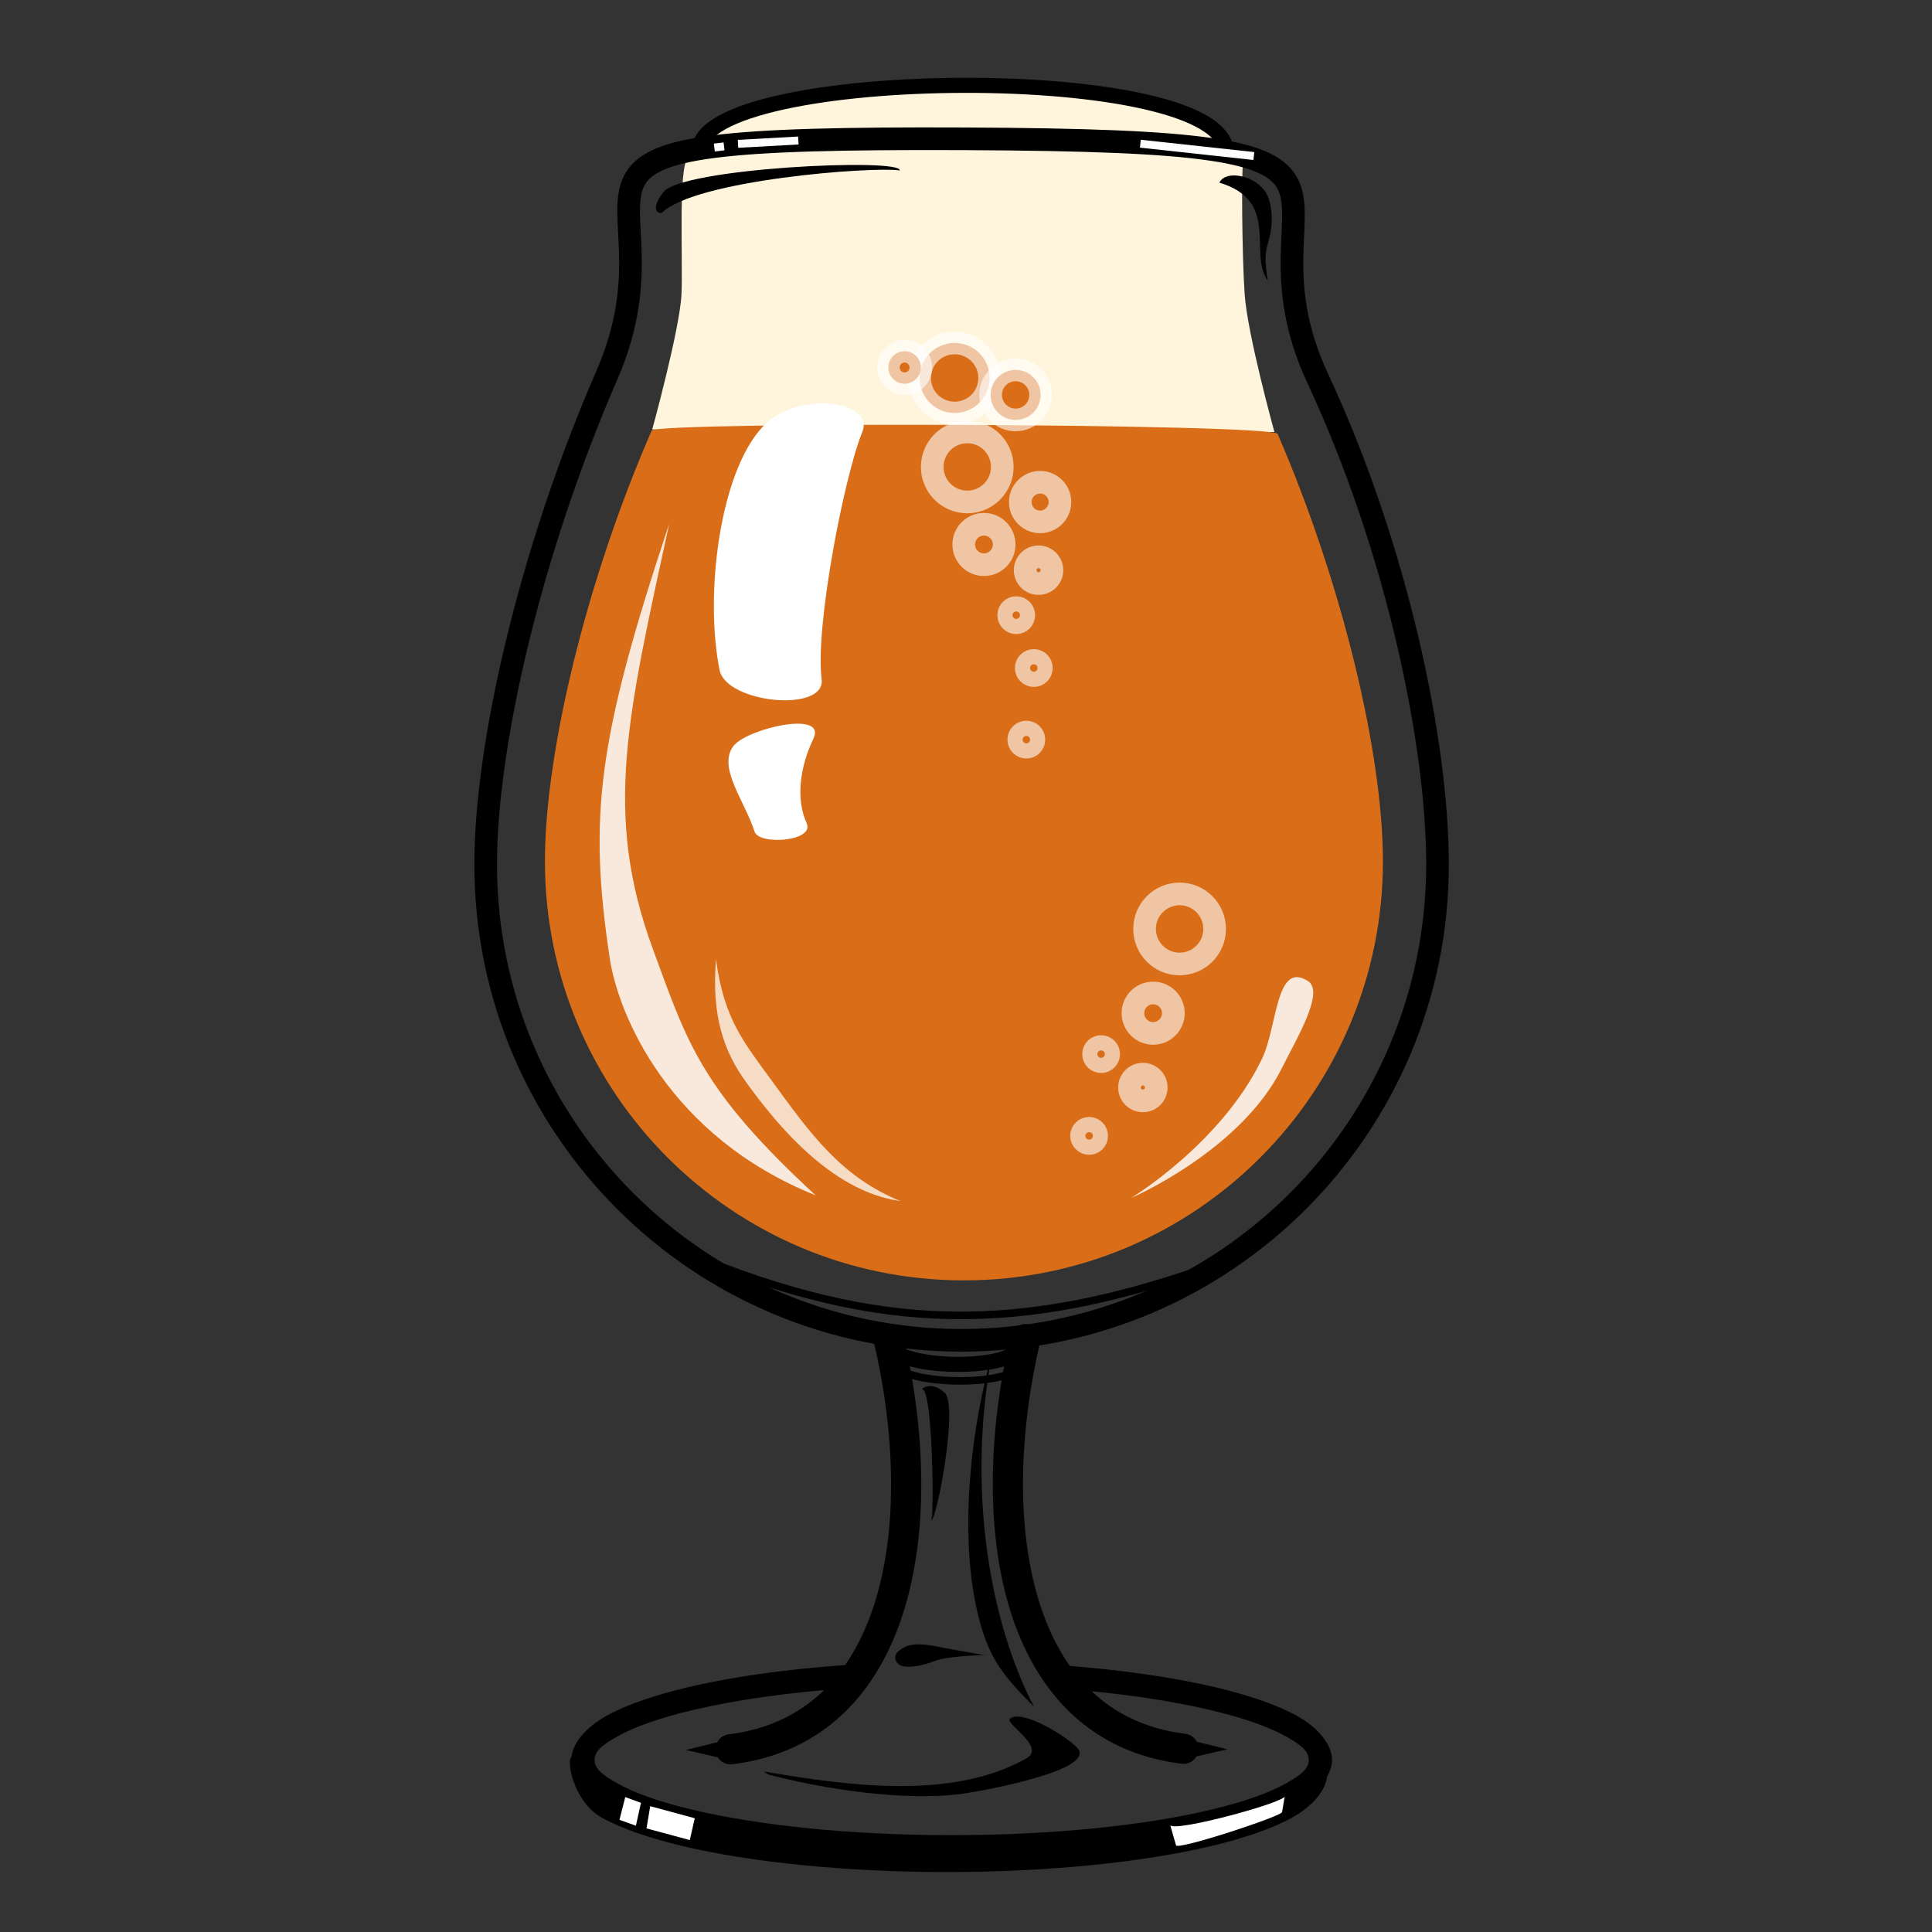 <svg id="img" viewBox="0 0 256 256" xmlns="http://www.w3.org/2000/svg" xmlns:bx="https://boxy-svg.com" fill="none">
	<rect x="0" y="0" width="256" height="256" fill="#333333" stroke="none"/>
	<path style="stroke: black; fill: #fff5dc; stroke-width: 2px;"
		d="M 92.644 19.93 C 92.751 8.699 162.889 8.049 162.479 20.274"></path>
	<path style="fill: #fff5dc;"
		d="M 91.165 20.925 C 89.854 22.046 90.502 34.42 90.3 38.984 C 90.098 43.548 86.423 56.909 86.423 56.909 L 168.868 57.249 C 168.868 57.249 165.297 44.339 164.924 39 C 164.565 33.87 164.493 21.974 164.708 21.974 C 164.619 20.623 146.547 18.691 130.799 18.729 C 116.34 18.764 92.702 19.817 91.165 20.925 Z">
	</path>
	<path
		d="M 183.245 114.137 C 183.245 144.799 158.388 169.656 127.725 169.656 C 97.063 169.656 72.205 144.799 72.205 114.137 C 72.205 99.914 77.552 77.265 86.344 57.063 C 86.879 55.833 168.7 56.121 169.296 57.5 C 177.975 77.591 183.245 100.017 183.245 114.137 Z"
		style="stroke-width: 3px; fill: #da6e18;"></path>
	<path
		d="M 190.478 114.537 C 190.478 149.365 162.245 177.599 127.416 177.599 C 92.587 177.599 64.354 149.365 64.354 114.537 C 64.354 98.384 70.427 72.657 80.414 49.71 C 91.961 23.181 62.61 18.101 127.908 18.394 C 192.015 18.68 162.422 24.015 174.634 50.207 C 185.138 72.736 190.478 98.501 190.478 114.537 Z"
		style="stroke: black; fill: none; stroke-width: 3px;"></path>
	<path style="fill: rgb(255, 255, 255); fill-opacity: 0.85;"
		d="M 108.073 158.388 C 88.658 150.592 81.924 134.513 80.791 126.95 C 77.991 108.258 79.108 98.186 88.671 69.404 C 83.141 94.899 79.902 107.807 86.512 125.765 C 91.083 138.185 92.806 144.308 108.073 158.388 Z">
	</path>
	<path style="fill: rgb(255, 255, 255);"
		d="M 101.005 56.61 C 105.656 51.579 115.946 53.146 114.26 57.236 C 111.879 63.008 107.982 83.051 108.867 89.992 C 109.438 94.481 96.234 93.209 95.345 88.772 C 93.35 78.811 95.348 62.728 101.005 56.61 Z">
	</path>
	<ellipse style="stroke: rgb(255, 255, 255); stroke-width: 3px; fill: #da6e18; stroke-opacity: 0.6;"
		cx="126.492" cy="50.086" rx="4.641" ry="4.641"></ellipse>
	<path style="fill: rgb(255, 255, 255); fill-opacity: 0.85;"
		d="M 174.005 129.475 C 174.005 129.475 159.475 135.735 154.027 146.707 C 152.171 150.445 148.33 156.762 150.572 158.206 C 154.862 160.968 154.602 152.23 156.673 147.909 C 162.036 136.723 174.005 129.475 174.005 129.475 Z"
		transform="matrix(-1, 0, 0, -1, 323.894, 288.21)"></path>
	<ellipse style="stroke: rgb(255, 255, 255); stroke-width: 3px; fill: #da6e18; stroke-opacity: 0.6;"
		cx="128.166" cy="61.871" rx="4.641" ry="4.641"></ellipse>
	<ellipse style="stroke: rgb(255, 255, 255); stroke-width: 3px; fill: #da6e18; stroke-opacity: 0.6;"
		cx="137.821" cy="66.525" rx="2.626" ry="2.626"></ellipse>
	<ellipse style="stroke: rgb(255, 255, 255); stroke-width: 3px; fill: #da6e18; stroke-opacity: 0.6;"
		cx="130.379" cy="72.147" rx="2.679" ry="2.679"></ellipse>
	<ellipse style="stroke: rgb(255, 255, 255); stroke-width: 3px; fill: #da6e18; stroke-opacity: 0.6;"
		cx="137.613" cy="75.553" rx="1.773" ry="1.773"></ellipse>
	<ellipse style="stroke: rgb(255, 255, 255); stroke-width: 3px; fill: #da6e18; stroke-opacity: 0.6;"
		cx="134.657" cy="81.516" rx="1.004" ry="1.004"></ellipse>
	<ellipse style="stroke: rgb(255, 255, 255); stroke-width: 3px; fill: #da6e18; stroke-opacity: 0.6;"
		cx="136.984" cy="88.517" rx="1.004" ry="1.004"></ellipse>
	<ellipse style="stroke: rgb(255, 255, 255); stroke-width: 3px; fill: #da6e18; stroke-opacity: 0.6;"
		cx="134.574" cy="52.328" rx="3.313" ry="3.313"></ellipse>
	<ellipse style="stroke: rgb(255, 255, 255); stroke-width: 3px; fill: #da6e18; stroke-opacity: 0.6;"
		cx="119.864" cy="48.693" rx="2.156" ry="2.156"></ellipse>
	<ellipse style="stroke: rgb(255, 255, 255); stroke-width: 3px; fill: #da6e18; stroke-opacity: 0.6;"
		cx="156.303" cy="123.09" rx="4.641" ry="4.641"></ellipse>
	<ellipse style="stroke: rgb(255, 255, 255); stroke-width: 3px; fill: #da6e18; stroke-opacity: 0.6;"
		cx="152.798" cy="134.252" rx="2.679" ry="2.679"></ellipse>
	<ellipse style="stroke: rgb(255, 255, 255); stroke-width: 3px; fill: #da6e18; stroke-opacity: 0.6;"
		cx="144.313" cy="150.509" rx="1.004" ry="1.004"></ellipse>
	<path style="stroke: black; fill: none; stroke-width: 4px; stroke-linecap: round;"
		d="M 117.768 177.513 C 123.498 202.101 119.277 229.026 96.808 231.787"></path>
	<path style="stroke: black; fill: none; stroke-width: 4px; stroke-linecap: round;"
		d="M 154.506 231.72 C 160.238 207.132 156.016 180.207 133.548 177.447"
		transform="matrix(-1, 0, 0, -1, 290.361, 409.167)"></path>
	<path
		d="M 174.956 233.199 C 174.956 239.556 153.084 244.709 126.101 244.709 C 99.119 244.709 77.246 239.556 77.246 233.199 C 77.246 226.844 99.119 221.692 126.101 221.692 C 153.084 221.692 174.956 226.844 174.956 233.199 Z"
		style="fill: none; stroke-width: 4px;"></path>
	<path
		d="M 176.501 233.199 C 176.501 235.307 174.559 237.532 171.869 239.029 C 169.28 240.472 165.499 241.783 161.002 242.841 C 152.065 244.947 139.673 246.254 126.101 246.254 C 112.529 246.254 100.136 244.947 91.201 242.841 C 86.704 241.783 82.922 240.472 80.332 239.029 C 77.643 237.532 75.701 235.307 75.701 233.199 C 75.701 231.094 77.643 228.867 80.332 227.37 C 82.922 225.928 86.704 224.618 91.201 223.558 C 97.623 222.046 105.832 220.944 114.981 220.445 C 114.522 220.91 114.088 221.416 113.683 221.967 C 113.274 222.524 112.691 223.102 112.203 223.71 C 104.429 224.257 97.497 225.25 91.909 226.567 C 87.565 227.589 84.191 228.759 81.836 230.07 C 79.582 231.326 78.79 232.129 78.79 233.199 C 78.79 234.271 79.582 235.075 81.836 236.329 C 84.191 237.641 87.565 238.811 91.909 239.834 C 100.655 241.894 112.69 243.164 126.101 243.164 C 139.51 243.164 151.547 241.894 160.293 239.834 C 164.637 238.811 168.01 237.641 170.366 236.329 C 172.621 235.075 173.411 234.271 173.411 233.199 C 173.411 232.129 172.621 231.326 170.366 230.07 C 168.01 228.759 164.637 227.589 160.293 226.567 C 155.204 225.368 149.002 224.437 142.064 223.867 C 142.037 222.716 141.755 221.447 141.066 220.869 C 140.977 220.794 140.87 220.729 140.753 220.671 C 148.482 221.239 155.417 222.243 161.002 223.558 C 165.499 224.618 169.28 225.928 171.869 227.37 C 174.559 228.867 176.501 231.094 176.501 233.199 Z"
		style="fill: black"></path>
	<ellipse style="stroke: rgb(255, 255, 255); stroke-width: 3px; fill: #da6e18; stroke-opacity: 0.6;"
		cx="151.436" cy="144.1" rx="1.773" ry="1.773"></ellipse>
	<ellipse style="stroke: rgb(255, 255, 255); stroke-width: 3px; fill: #da6e18; stroke-opacity: 0.6;"
		cx="145.903" cy="139.677" rx="1.004" ry="1.004"></ellipse>
	<path style="stroke: black; fill: none; stroke-width: 2px;"
		d="M 117.695 177.916 C 118.223 181.582 134.527 181.723 135.102 178.406"></path>
	<path style="stroke: black; fill: none;"
		d="M 91.502 166.234 C 116.447 176.483 134.946 177.151 162.137 167.167"></path>
	<path style="fill: black"
		d="M 131.401 179.649 C 128.126 197.362 131.129 214.921 137.02 226.168 C 132.74 221.859 130.784 219.527 129.357 212.925 C 127.059 202.288 128.876 188.314 131.401 179.649 Z">
	</path>
	<path style="fill: black"
		d="M 124.904 218.327 C 123.586 218.022 121.286 217.584 119.996 218.194 C 119.045 218.646 118.186 219.307 118.865 220.304 C 119.442 221.15 121.246 220.807 122.07 220.645 C 122.846 220.492 123.576 220.163 124.325 219.932 C 125.686 219.513 130.088 219.244 130.574 219.334">
	</path>
	<path
		d="M 175.868 234.999 C 175.868 237.106 173.924 239.33 171.235 240.828 C 168.645 242.271 164.865 243.582 160.367 244.641 C 151.432 246.746 139.039 248.053 125.467 248.053 C 111.895 248.053 99.502 246.746 90.566 244.641 C 86.069 243.582 82.288 242.271 79.699 240.828 C 77.009 239.33 75.51 235.641 75.51 233.535 C 75.51 231.427 78.157 233.928 78.157 234.999 C 78.157 236.07 78.947 236.872 81.202 238.128 C 83.558 239.44 86.931 240.609 91.275 241.632 C 100.02 243.693 112.056 244.962 125.467 244.962 C 138.877 244.962 150.913 243.693 159.658 241.632 C 164.003 240.609 167.376 239.44 169.731 238.128 C 171.985 236.872 172.778 236.07 172.778 234.999 C 172.778 233.928 175.868 232.891 175.868 234.999 Z"
		style="fill: black"></path>
	<path style="fill: white"
		d="M 82.849 238.126 L 84.931 238.884 L 84.259 241.917 L 82.085 241.135 L 82.849 238.126 Z"></path>
	<path style="fill: white"
		d="M 86.155 239.327 L 92.057 240.927 L 91.403 243.817 L 85.665 242.273 L 86.155 239.327 Z"></path>
	<path style="fill: white"
		d="M 155.066 241.85 C 155.713 242.816 170.734 238.704 170.242 237.967 L 169.886 240.083 C 170.156 240.555 156.187 245.145 155.833 244.527 L 155.066 241.85 Z">
	</path>
	<path style="fill: black"
		d="M 101.868 235.153 C 112.114 237.79 122.133 238.585 128.174 237.585 C 133.743 236.665 145 234.185 142.776 231.645 C 141.45 230.131 135.383 226.39 133.827 227.744 C 133.085 228.387 138.665 231.487 136.014 232.989 C 126.113 238.589 112.215 236.599 101.22 234.732">
	</path>
	<path style="stroke: black; fill: none;"
		d="M 117.963 180.108 C 118.491 183.774 134.795 183.916 135.371 180.598"></path>
	<path style="fill: rgb(255, 255, 255);"
		d="M 97.707 98.239 C 99.665 96.121 110.651 94.806 108.367 98.45 C 106.118 102.035 105.154 106.183 106.219 109.451 C 107.048 111.989 99.621 111.666 99.247 109.799 C 98.408 105.602 95.324 100.817 97.707 98.239 Z"
		transform="matrix(0.994, -0.113, 0.113, 0.994, -11.068, 12.283)"></path>
	<ellipse style="stroke: rgb(255, 255, 255); stroke-width: 3px; fill: #da6e18; stroke-opacity: 0.6;"
		cx="135.994" cy="98.003" rx="1.004" ry="1.004"></ellipse>
	<path style="fill: rgb(255, 255, 255); fill-opacity: 0.75;"
		d="M 119.295 159.147 C 109.911 157.849 102.535 148.463 98.862 143.394 C 95.96 139.389 94.254 134.711 94.873 127.113 C 95.938 135.06 98.558 138.096 102.222 143.14 C 107.459 150.347 111.469 155.923 119.295 159.147 Z">
	</path>
	<path style="fill: black"
		d="M 122.162 184.057 C 122.177 184.023 123.336 182.909 125.175 184.545 C 127.014 186.184 124.121 201.489 123.374 201.489 C 123.798 201.452 123.619 183.93 122.162 184.057 Z">
	</path>
	<path style="fill: black"
		d="M 161.577 24.202 C 162.447 22.319 167.131 23.316 168.127 26.37 C 168.666 28.029 168.604 29.975 168.202 31.506 C 167.716 33.354 167.454 33.892 167.985 37.212 C 165.383 33.495 169.68 26.637 161.577 24.202 Z">
	</path>
	<path style="fill: black"
		d="M 157.617 230.552 L 162.632 231.787 L 156.832 233.128 C 156.832 233.128 157.875 230.566 157.617 230.552 Z">
	</path>
	<path style="fill: black"
		d="M 91.67 233.222 L 96.686 231.986 L 90.886 230.645 C 90.886 230.645 91.929 233.206 91.67 233.222 Z"
		transform="matrix(-1, 0, 0, -1, 187.572, 463.867)"></path>
	<rect x="139.898" y="67.51" width="1.298" height="1.052" style="fill: white"
		transform="matrix(0.993, -0.119, 0.119, 0.993, -52.364, -31.363)"></rect>
	<rect x="187.513" y="67.031" width="8.011" height="1.052" style="fill: white"
		transform="matrix(0.998, -0.055, 0.055, 0.998, -93.064, -38.05)"></rect>
	<rect x="354.163" y="67.031" width="15.131" height="1.052" style="fill: white"
		transform="matrix(0.994, 0.108, -0.108, 0.994, -193.639, -86.361)"></rect>
	<path style="fill: black"
		d="M 87.876 25.512 C 87.079 26.403 86.286 28.149 87.64 28.245 C 92.056 23.814 115.742 22.04 119.211 22.585 C 119.569 20.889 89.953 22.265 87.876 25.512 Z">
	</path>
</svg>
